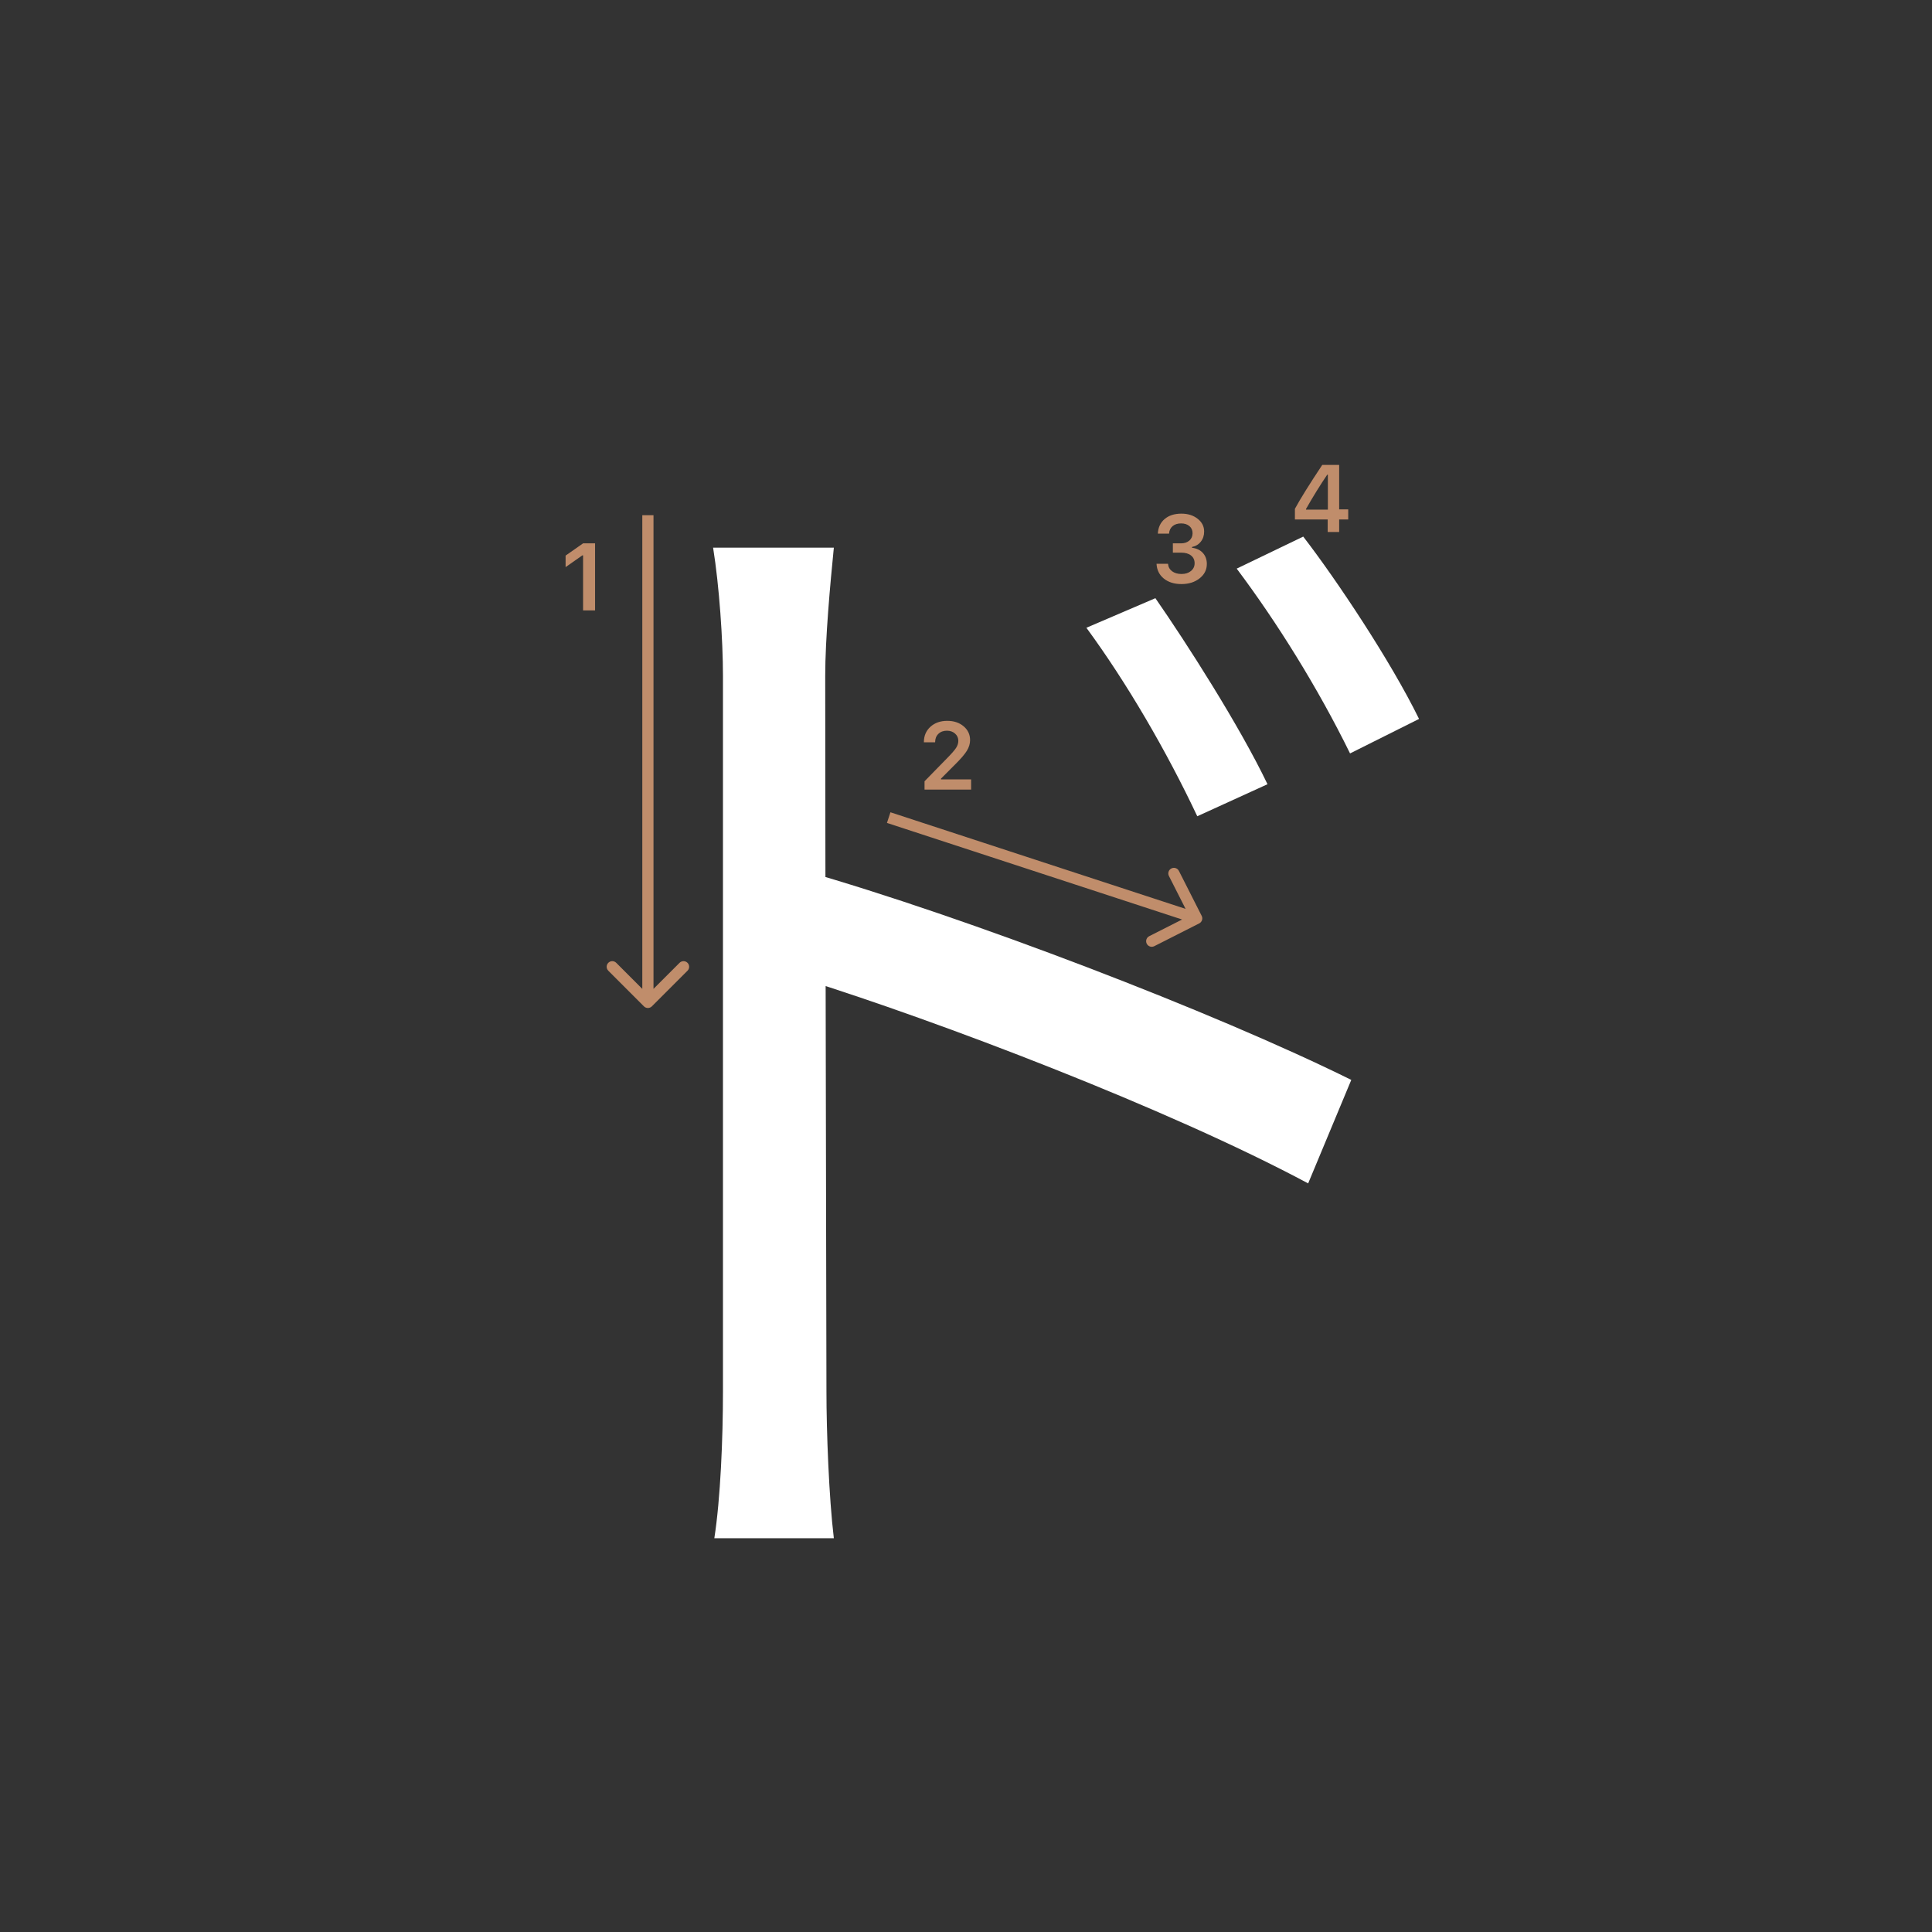 <svg width="345" height="345" viewBox="0 0 345 345" fill="none" xmlns="http://www.w3.org/2000/svg">
<rect x="0" y="0" width="345" height="345" fill="#333333" stroke="none"/>
<path d="M206.32 106.82C211.82 114.74 221.28 129.48 226.34 140.04L213.8 145.76C208.3 134.1 201.26 122 194 112.1L206.32 106.82ZM232.72 95.82C238.66 103.52 248.34 118.04 253.4 128.38L241.08 134.54C235.36 122.88 228.1 111.22 220.84 101.54L232.72 95.82ZM129.1 248.5C129.1 236.4 129.1 139.16 129.1 120.68C129.1 114.3 128.44 104.62 127.34 97.8H148.9C148.24 104.4 147.36 114.08 147.36 120.68C147.36 155 147.58 238.16 147.58 248.5C147.58 255.54 148.02 267.42 148.9 274.68H127.56C128.66 267.64 129.1 256.86 129.1 248.5ZM143.4 155.44C172.66 163.8 216.88 180.74 241.3 192.84L233.6 211.32C208.52 197.9 167.38 182.28 143.4 174.8V155.44Z" fill="white"/>
<path d="M209.439 98.688V97.027H210.9C211.509 97.027 212.004 96.861 212.386 96.529C212.768 96.192 212.958 95.755 212.958 95.218C212.958 94.686 212.77 94.263 212.394 93.948C212.023 93.627 211.525 93.466 210.9 93.466C210.28 93.466 209.777 93.63 209.389 93.956C209.007 94.283 208.797 94.728 208.758 95.293H206.758C206.813 94.191 207.217 93.322 207.97 92.686C208.722 92.044 209.721 91.723 210.966 91.723C212.128 91.723 213.094 92.028 213.863 92.636C214.638 93.239 215.025 94 215.025 94.919C215.025 95.622 214.829 96.222 214.436 96.72C214.049 97.218 213.523 97.537 212.859 97.675V97.816C213.678 97.91 214.323 98.217 214.793 98.737C215.269 99.257 215.507 99.916 215.507 100.713C215.507 101.742 215.075 102.597 214.212 103.278C213.354 103.958 212.275 104.299 210.975 104.299C209.685 104.299 208.634 103.97 207.82 103.311C207.012 102.653 206.581 101.775 206.525 100.68H208.576C208.62 101.233 208.861 101.676 209.298 102.008C209.735 102.334 210.299 102.498 210.991 102.498C211.677 102.498 212.236 102.32 212.668 101.966C213.105 101.607 213.324 101.145 213.324 100.58C213.324 99.993 213.111 99.531 212.685 99.194C212.258 98.856 211.677 98.688 210.941 98.688H209.439Z" fill="#C08D6B"/>
<path d="M237.086 95V92.767H231.234V90.858C232.208 89.065 233.835 86.453 236.115 83.022H239.137V90.957H240.755V92.767H239.137V95H237.086ZM233.218 90.883V91.007H237.12V84.765H237.003C235.708 86.68 234.447 88.719 233.218 90.883Z" fill="#C08D6B"/>
<path d="M104.121 109V99.18H103.98L101 101.272V99.213L104.129 97.022H106.263V109H104.121Z" fill="#C08D6B"/>
<path d="M164.979 132.525C164.979 131.407 165.366 130.494 166.141 129.786C166.921 129.077 167.925 128.723 169.154 128.723C170.338 128.723 171.312 129.047 172.076 129.694C172.845 130.342 173.229 131.166 173.229 132.168C173.229 132.81 173.036 133.446 172.648 134.077C172.261 134.702 171.558 135.519 170.54 136.526L168.033 139.041V139.182H173.412V141H165.095V139.514L169.087 135.43C169.906 134.6 170.451 133.978 170.723 133.562C170.994 133.142 171.129 132.721 171.129 132.301C171.129 131.775 170.936 131.341 170.548 130.998C170.167 130.654 169.68 130.483 169.087 130.483C168.462 130.483 167.956 130.671 167.568 131.047C167.181 131.424 166.987 131.916 166.987 132.525V132.558H164.979V132.525Z" fill="#C08D6B"/>
<path fill-rule="evenodd" clip-rule="evenodd" d="M122.768 173.343L116.404 179.707C116.013 180.098 115.38 180.098 114.989 179.707L108.626 173.343C108.235 172.953 108.235 172.319 108.626 171.929C109.016 171.538 109.649 171.538 110.04 171.929L114.697 176.586L114.697 92L116.697 92L116.697 176.586L121.353 171.929C121.744 171.538 122.377 171.538 122.768 171.929C123.158 172.319 123.158 172.953 122.768 173.343Z" fill="#C08D6B"/>
<path fill-rule="evenodd" clip-rule="evenodd" d="M210.519 155.52L214.588 163.548C214.838 164.04 214.641 164.642 214.148 164.892L206.12 168.961C205.628 169.21 205.026 169.013 204.776 168.521C204.526 168.028 204.723 167.426 205.216 167.177L211.09 164.199L158.385 146.95L159.007 145.05L211.712 162.299L208.735 156.424C208.485 155.932 208.682 155.33 209.175 155.08C209.668 154.831 210.269 155.027 210.519 155.52Z" fill="#C08D6B"/>
</svg>
